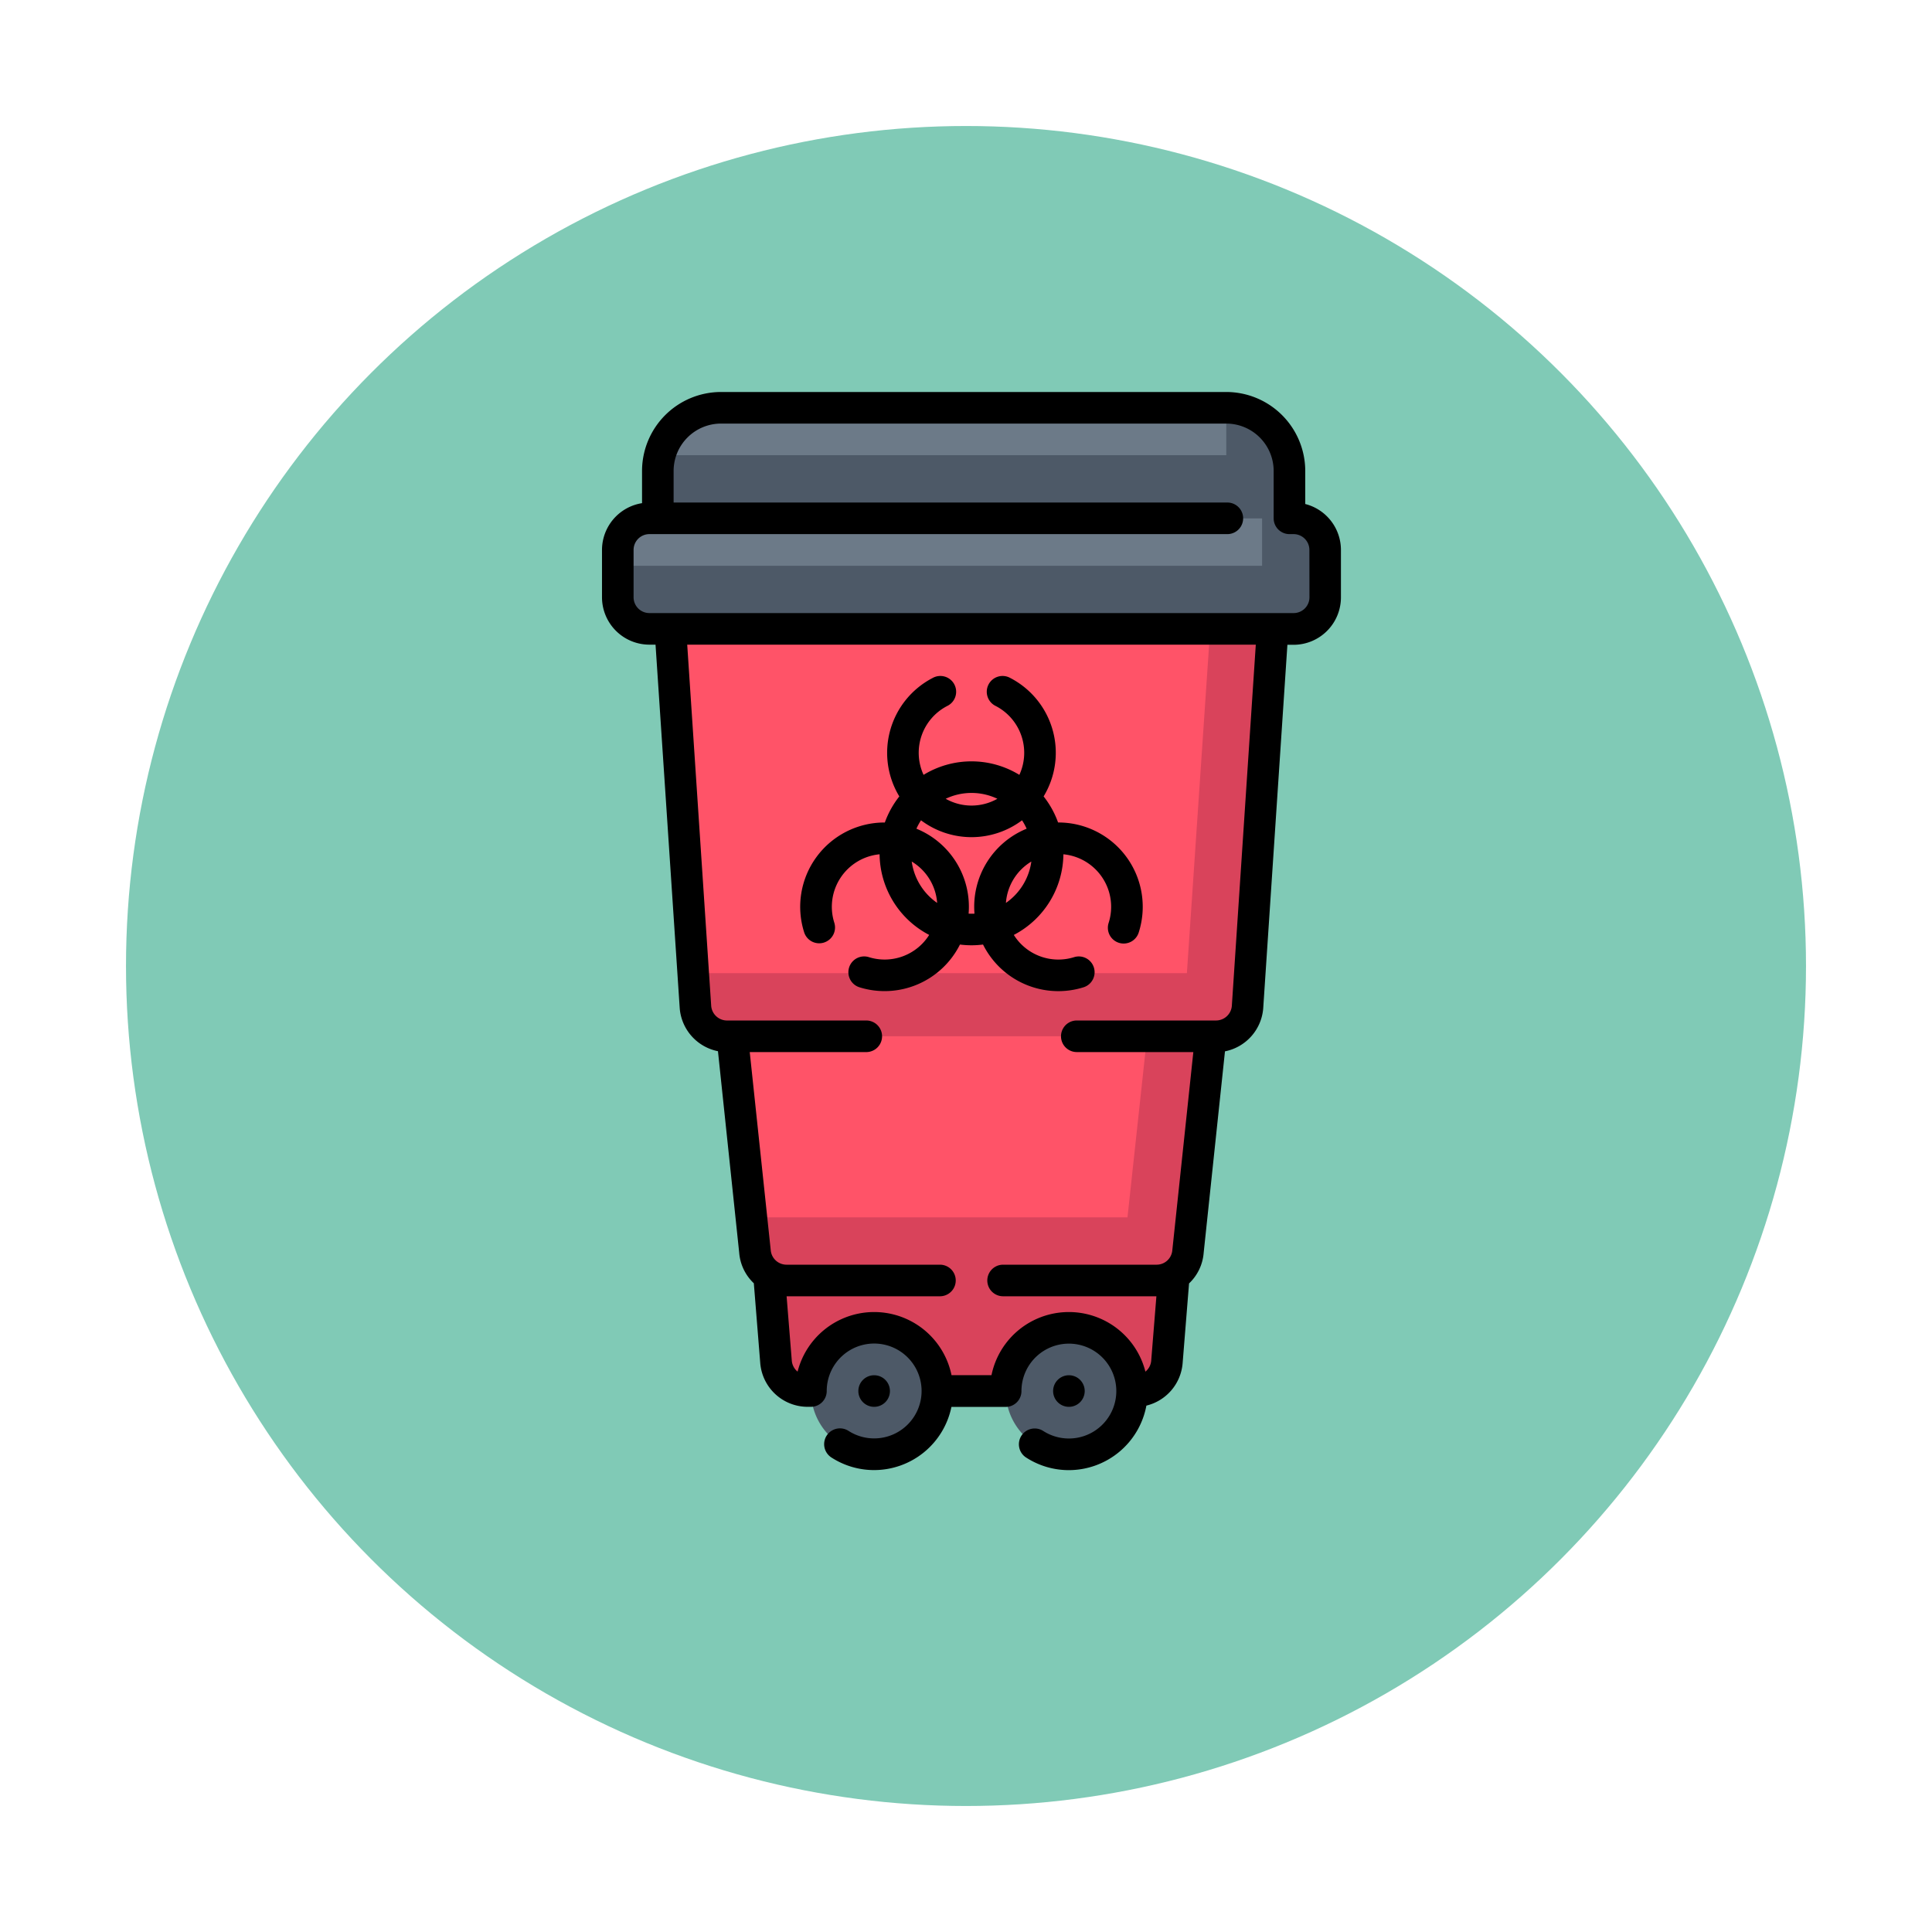 <svg xmlns="http://www.w3.org/2000/svg" xmlns:xlink="http://www.w3.org/1999/xlink" width="138" height="138" viewBox="0 0 138 138">
  <defs>
    <filter id="Elipse_5738" x="0" y="0" width="138" height="138" filterUnits="userSpaceOnUse">
      <feOffset dy="3" input="SourceAlpha"/>
      <feGaussianBlur stdDeviation="3" result="blur"/>
      <feFlood flood-opacity="0.161"/>
      <feComposite operator="in" in2="blur"/>
      <feComposite in="SourceGraphic"/>
    </filter>
  </defs>
  <g id="Grupo_959767" data-name="Grupo 959767" transform="translate(2917 11090)">
    <g transform="matrix(1, 0, 0, 1, -2917, -11090)" filter="url(#Elipse_5738)">
      <circle id="Elipse_5738-2" data-name="Elipse 5738" cx="60" cy="60" r="60" transform="translate(9 6)" fill="#80cab6"/>
    </g>
    <g id="nuclear" transform="translate(-2874 -11062)">
      <path id="Trazado_726076" data-name="Trazado 726076" d="M28.523,65l2.387,34.17a2.256,2.256,0,0,0,2.249,2.075h.462l1.541,15.37a2.256,2.256,0,0,0,2.249,2.075H63.846a2.256,2.256,0,0,0,2.249-2.075l1.54-15.37H68.1a2.256,2.256,0,0,0,2.249-2.075L72.733,65Zm0,0" transform="translate(-24.234 -55.225)" fill="#ff5368"/>
      <path id="Trazado_726077" data-name="Trazado 726077" d="M81.414,82.5a1.128,1.128,0,0,0-1.124,1.037l-1.9,28.064c-.09,0-35.21,0-35.3,0l.09,1.124.106,1.308a2.255,2.255,0,0,0,2.245,2.075H75.547l-1.4,12.934c-.09,0-26.707,0-26.8,0,.186,2.3.056,3.373,1.2,4.132l.5,6.2a2.255,2.255,0,0,0,2.248,2.075H74.719a2.256,2.256,0,0,0,2.249-2.075l.5-6.2a2.267,2.267,0,0,0,1.005-1.7l1.6-15.37h.4a2.256,2.256,0,0,0,2.249-2.075L84.9,82.5c-.091-.008-3.394,0-3.485,0Zm0,0" transform="translate(-36.612 -70.089)" fill="#d9435b"/>
      <path id="Trazado_726078" data-name="Trazado 726078" d="M103.77,444.5a4.512,4.512,0,1,0,4.512,4.512A4.517,4.517,0,0,0,103.77,444.5Zm0,0" transform="translate(-84.33 -377.651)" fill="#4d5967"/>
      <path id="Trazado_726079" data-name="Trazado 726079" d="M196.27,444.5a4.512,4.512,0,1,0,4.512,4.512A4.517,4.517,0,0,0,196.27,444.5Zm0,0" transform="translate(-162.919 -377.651)" fill="#4d5967"/>
      <path id="Trazado_726080" data-name="Trazado 726080" d="M55.777,15.4h-.3V12.012A4.512,4.512,0,0,0,50.964,7.5H14.871a4.511,4.511,0,0,0-4.512,4.512V15.4h-.6A2.256,2.256,0,0,0,7.5,17.651v3.384a2.256,2.256,0,0,0,2.256,2.256H55.777a2.256,2.256,0,0,0,2.256-2.256V17.651A2.256,2.256,0,0,0,55.777,15.4Zm0,0" transform="translate(-6.372 -6.372)" fill="#6c7a88"/>
      <path id="Trazado_726081" data-name="Trazado 726081" d="M55.777,15.4h-.3V12.012A4.511,4.511,0,0,0,50.964,7.5v3.384H10.5a4.52,4.52,0,0,0-.142,1.128V15.4H53.521v3.384H7.5v2.256a2.256,2.256,0,0,0,2.256,2.256H55.777a2.256,2.256,0,0,0,2.256-2.256V17.651A2.256,2.256,0,0,0,55.777,15.4Zm0,0" transform="translate(-6.372 -6.372)" fill="#4d5967"/>
      <path id="Trazado_726082" data-name="Trazado 726082" d="M124.014,468.128A1.128,1.128,0,1,1,122.886,467,1.128,1.128,0,0,1,124.014,468.128Zm0,0" transform="translate(-103.447 -396.768)"/>
      <path id="Trazado_726083" data-name="Trazado 726083" d="M216.514,468.128A1.128,1.128,0,1,1,215.386,467,1.128,1.128,0,0,1,216.514,468.128Zm0,0" transform="translate(-182.035 -396.768)"/>
      <path id="Trazado_726084" data-name="Trazado 726084" d="M50.232,8V5.64A5.646,5.646,0,0,0,44.592,0H8.5a5.646,5.646,0,0,0-5.64,5.64v2.3A3.389,3.389,0,0,0,0,11.279v3.384a3.388,3.388,0,0,0,3.384,3.384h.44L5.553,44.036a3.406,3.406,0,0,0,2.73,3.05L9.8,61.48a3.361,3.361,0,0,0,1.045,2.182l.459,5.713a3.4,3.4,0,0,0,3.373,3.112h.247a1.128,1.128,0,0,0,1.128-1.128,3.388,3.388,0,1,1,1.557,2.847,1.128,1.128,0,1,0-1.223,1.9,5.608,5.608,0,0,0,3.047.9h0a5.645,5.645,0,0,0,5.526-4.512h3.874a1.128,1.128,0,0,0,1.128-1.128,3.388,3.388,0,1,1,1.557,2.847,1.129,1.129,0,0,0-1.714,1.187,1.114,1.114,0,0,0,.492.71,5.607,5.607,0,0,0,3.045.9h0a5.643,5.643,0,0,0,5.544-4.609,3.4,3.4,0,0,0,2.587-3.015l.46-5.713a3.363,3.363,0,0,0,1.044-2.182l1.522-14.395a3.406,3.406,0,0,0,2.73-3.05l1.729-25.989h.44a3.388,3.388,0,0,0,3.384-3.384V11.279A3.39,3.39,0,0,0,50.232,8ZM44.988,43.855a1.135,1.135,0,0,1-1.124,1.037H33.914a1.128,1.128,0,0,0,0,2.256h8.324L40.737,61.3a1.122,1.122,0,0,1-.5.848l0,0a1.124,1.124,0,0,1-.619.187H28.65a1.128,1.128,0,1,0,0,2.256H39.6l-.371,4.6a1.128,1.128,0,0,1-.414.783,5.641,5.641,0,0,0-10.995.254H24.966a5.641,5.641,0,0,0-10.995-.254,1.128,1.128,0,0,1-.414-.783l-.371-4.6H24.139a1.128,1.128,0,1,0,0-2.256H13.178A1.132,1.132,0,0,1,12.053,61.3l-1.5-14.151h8.324a1.128,1.128,0,1,0,0-2.256H8.926A1.135,1.135,0,0,1,7.8,43.855L6.087,18.047H46.7Zm5.545-29.192a1.129,1.129,0,0,1-1.128,1.128H3.384a1.129,1.129,0,0,1-1.128-1.128V11.279a1.129,1.129,0,0,1,1.128-1.128H44.668a1.128,1.128,0,1,0,0-2.256H5.115V5.64A3.388,3.388,0,0,1,8.5,2.256H44.592A3.388,3.388,0,0,1,47.976,5.64V9.024A1.127,1.127,0,0,0,49.1,10.151h.3a1.129,1.129,0,0,1,1.128,1.128Zm0,0"/>
      <path id="Trazado_726085" data-name="Trazado 726085" d="M95.827,154.008a1.128,1.128,0,0,0,.736-1.415,3.767,3.767,0,0,1,3.235-4.888,6.574,6.574,0,0,0,3.542,5.759,3.759,3.759,0,0,1-4.323,1.582,1.128,1.128,0,0,0-.679,2.151,6.019,6.019,0,0,0,7.2-3.046,6.4,6.4,0,0,0,1.649,0,6.013,6.013,0,0,0,7.2,3.047,1.128,1.128,0,0,0-.679-2.151,3.758,3.758,0,0,1-4.323-1.582,6.574,6.574,0,0,0,3.542-5.76,3.768,3.768,0,0,1,3.235,4.888,1.128,1.128,0,1,0,2.151.679,6.022,6.022,0,0,0-5.766-7.839,6.582,6.582,0,0,0-1.033-1.862,6.018,6.018,0,0,0-2.378-8.458,1.128,1.128,0,1,0-1.041,2,3.763,3.763,0,0,1,1.687,4.918,6.552,6.552,0,0,0-6.843,0,3.762,3.762,0,0,1,1.686-4.918,1.128,1.128,0,1,0-1.041-2,6.019,6.019,0,0,0-2.377,8.459,6.553,6.553,0,0,0-1.034,1.862h-.023a6.022,6.022,0,0,0-5.742,7.839,1.128,1.128,0,0,0,1.415.737Zm14.81-5.784a4.313,4.313,0,0,1-1.815,2.954A3.761,3.761,0,0,1,110.637,148.224Zm-2.426-4.485a3.754,3.754,0,0,1-3.692,0A4.3,4.3,0,0,1,108.211,143.739Zm-5.454,1.538a6.009,6.009,0,0,0,7.216,0,4.247,4.247,0,0,1,.328.6,6.022,6.022,0,0,0-3.725,6.068,4.008,4.008,0,0,1-.42,0,6.019,6.019,0,0,0-3.727-6.068A4.308,4.308,0,0,1,102.757,145.277Zm1.151,5.9a4.315,4.315,0,0,1-1.815-2.954A3.761,3.761,0,0,1,103.909,151.178Zm0,0" transform="translate(-79.97 -114.684)"/>
    </g>
  </g>
</svg>
